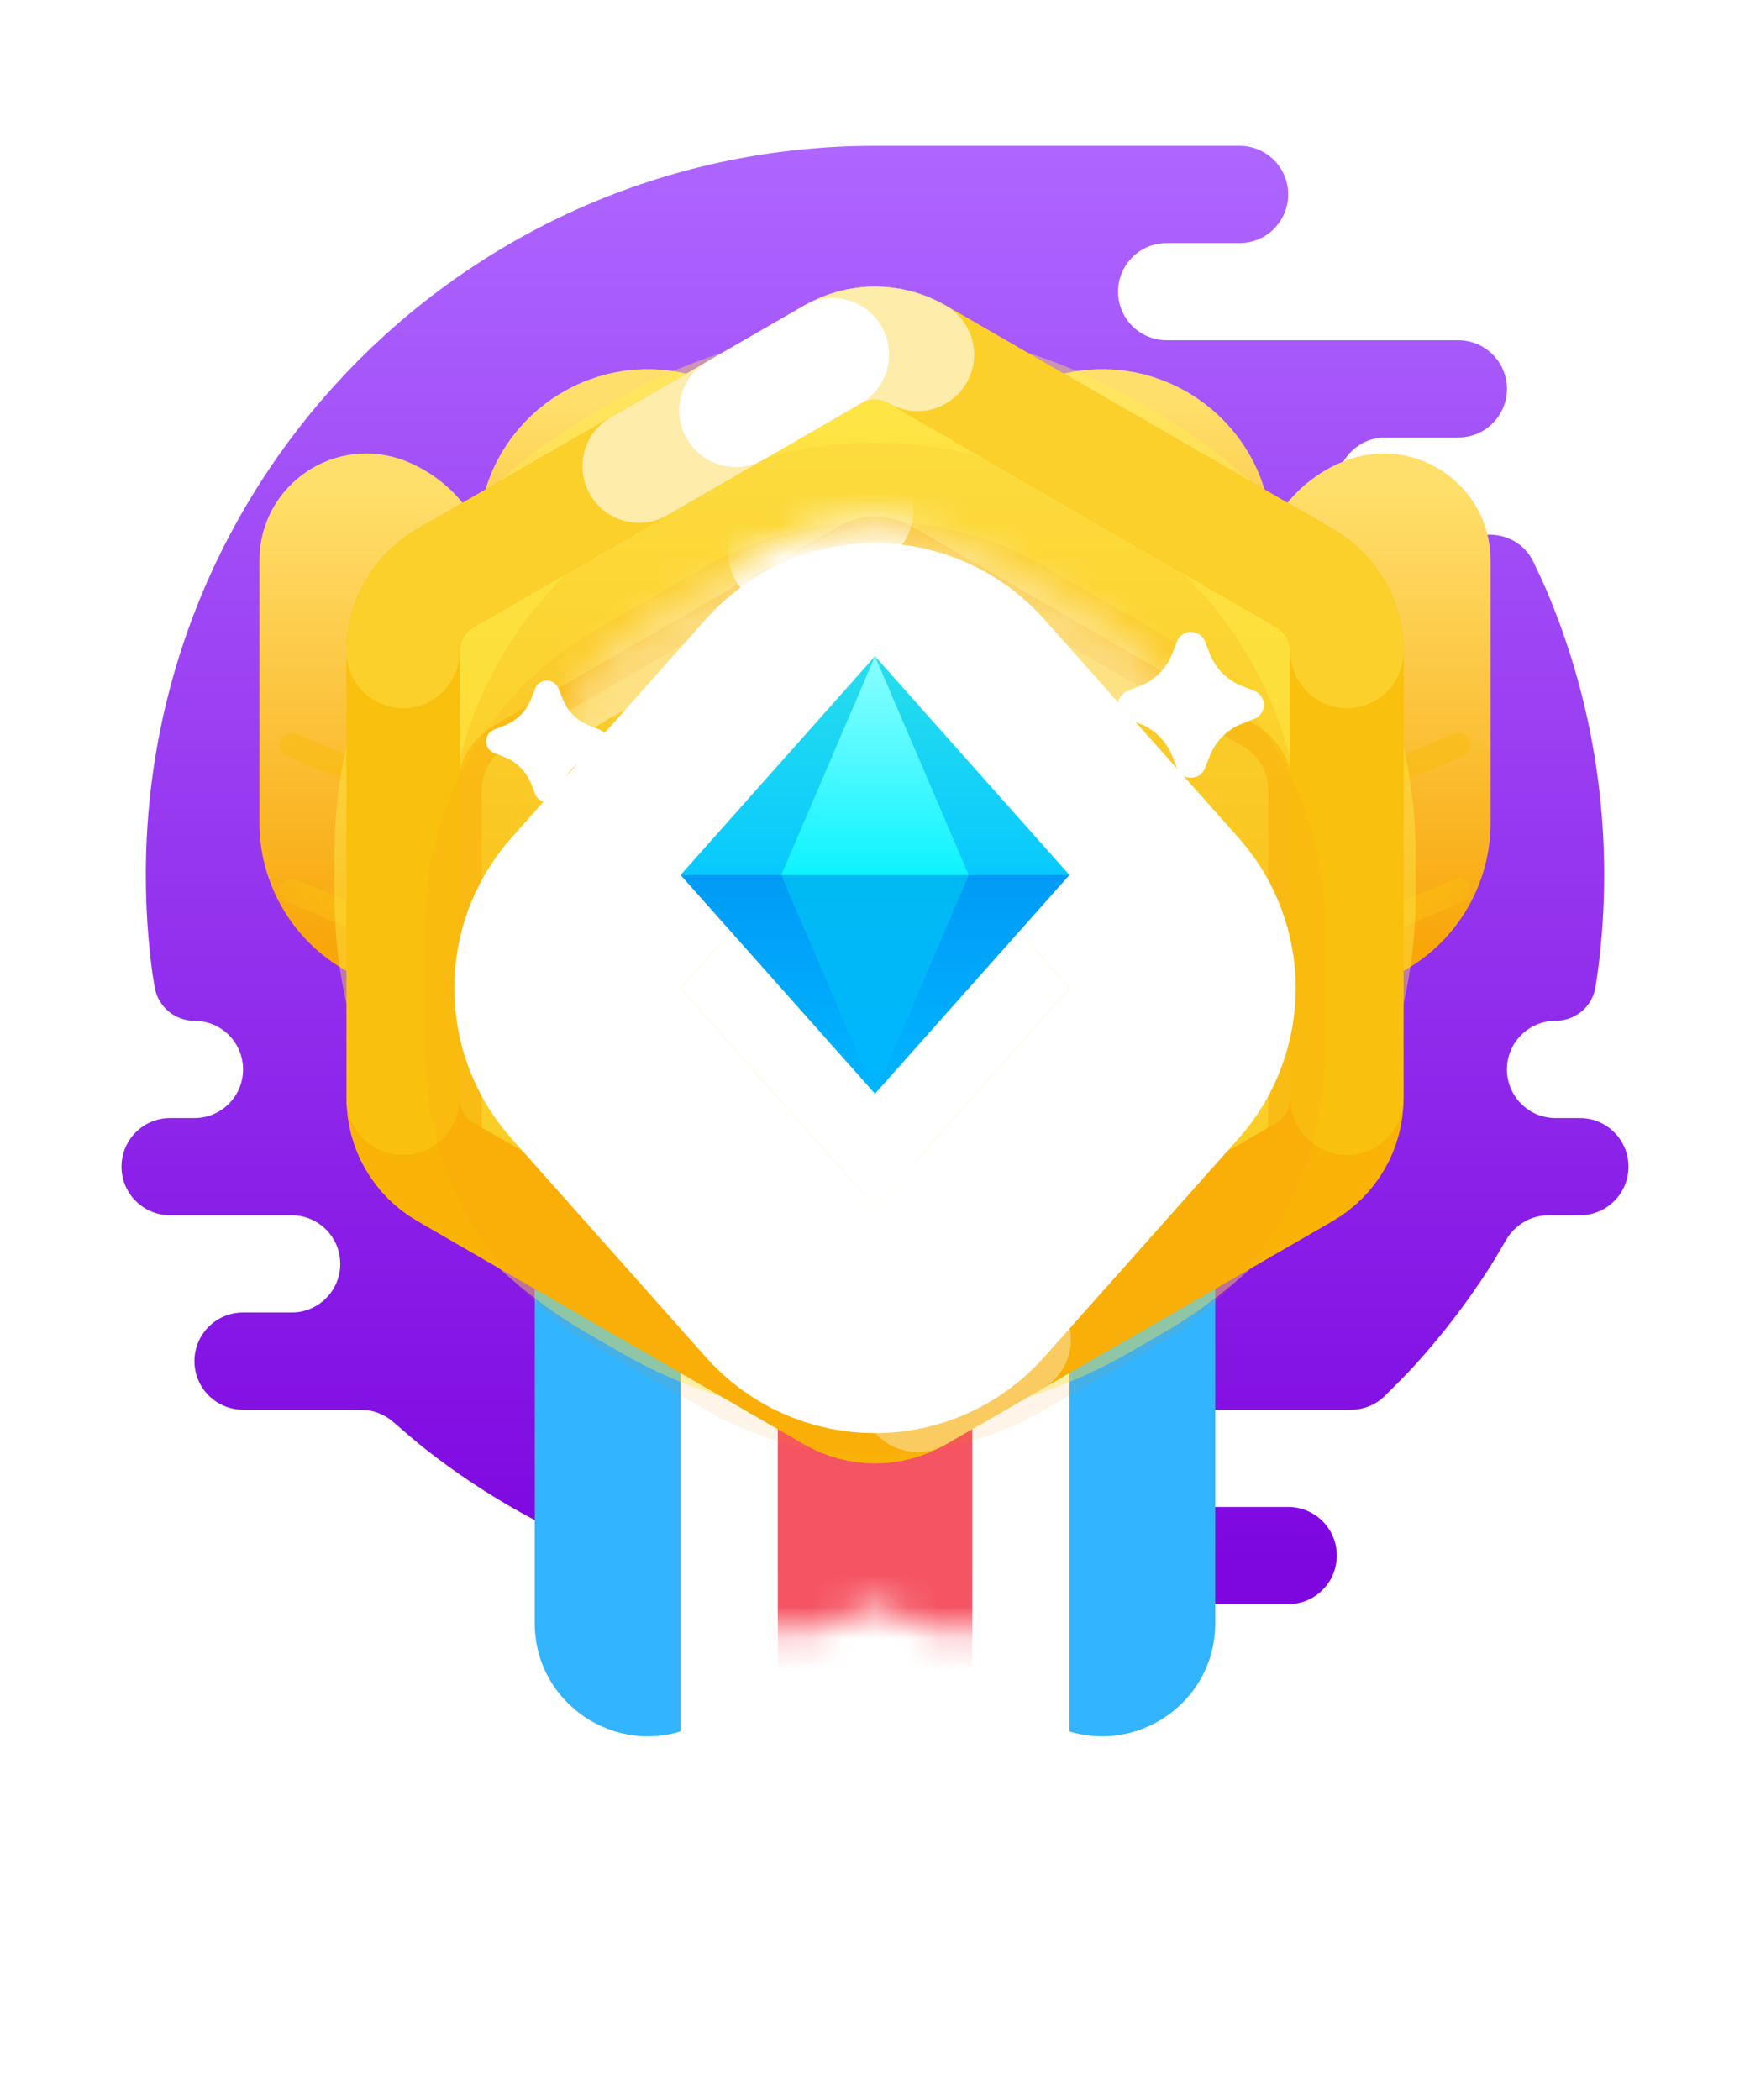<svg width="55" height="66" viewBox="0 0 55 66" fill="none" xmlns="http://www.w3.org/2000/svg">
<path fill-rule="evenodd" clip-rule="evenodd" d="M40.486 47.361C41.33 47.361 42.014 48.045 42.014 48.889C42.014 49.733 41.33 50.417 40.486 50.417H26.736C26.646 50.417 26.558 50.409 26.473 50.394C21.565 50.178 17.058 48.417 13.426 45.587C13.131 45.357 12.686 44.975 12.356 44.688C12.074 44.443 11.713 44.306 11.339 44.306H7.639C6.795 44.306 6.111 43.621 6.111 42.778C6.111 41.934 6.795 41.25 7.639 41.25H9.167C10.01 41.25 10.694 40.566 10.694 39.722C10.694 38.878 10.01 38.194 9.167 38.194H5.347C4.503 38.194 3.819 37.51 3.819 36.667C3.819 35.823 4.503 35.139 5.347 35.139H6.111C6.955 35.139 7.639 34.455 7.639 33.611C7.639 32.767 6.955 32.083 6.111 32.083C5.493 32.083 4.965 31.638 4.862 31.029C4.825 30.808 4.795 30.629 4.79 30.593C4.654 29.581 4.583 28.549 4.583 27.5C4.583 14.843 14.844 4.583 27.5 4.583C31.32 4.583 35.139 4.583 38.958 4.583C39.802 4.583 40.486 5.267 40.486 6.111C40.486 6.955 39.802 7.639 38.958 7.639H36.667C35.823 7.639 35.139 8.323 35.139 9.167C35.139 10.01 35.823 10.694 36.667 10.694H45.833C46.677 10.694 47.361 11.378 47.361 12.222C47.361 13.065 46.678 13.749 45.835 13.75L43.542 13.75C42.698 13.75 42.014 14.434 42.014 15.278C42.014 16.122 42.698 16.805 43.542 16.805H46.831C47.409 16.805 47.938 17.131 48.189 17.651C48.339 17.964 48.498 18.302 48.601 18.546C49.77 21.297 50.417 24.323 50.417 27.5C50.417 28.498 50.353 29.482 50.229 30.446C50.208 30.608 50.176 30.817 50.142 31.03C50.042 31.641 49.508 32.083 48.889 32.083C48.045 32.083 47.361 32.767 47.361 33.611C47.361 34.455 48.045 35.139 48.889 35.139H49.653C50.497 35.139 51.181 35.823 51.181 36.667C51.181 37.51 50.497 38.194 49.653 38.194H48.672C48.117 38.194 47.607 38.495 47.33 38.976C47.15 39.288 46.95 39.627 46.802 39.859C46.453 40.402 46.082 40.93 45.691 41.44C45.297 41.953 44.883 42.448 44.448 42.925C44.209 43.187 43.823 43.575 43.522 43.873C43.24 44.152 42.859 44.306 42.462 44.306H38.194C37.351 44.306 36.667 44.989 36.667 45.833C36.667 46.671 37.341 47.352 38.177 47.361L40.486 47.361Z" fill="url(#paint0_linear_275_8539)"/>
<g opacity="0.1">
<path fill-rule="evenodd" clip-rule="evenodd" d="M19.211 13.146C24.34 10.185 30.658 10.185 35.786 13.146C40.915 16.107 44.074 21.579 44.074 27.5C44.074 33.422 40.915 38.894 35.786 41.855C30.658 44.816 24.34 44.816 19.211 41.855C14.083 38.894 10.924 33.422 10.924 27.5C10.924 21.579 14.083 16.107 19.211 13.146Z" fill="#7705A4" style="mix-blend-mode:multiply"/>
</g>
<g filter="url(#filter0_d_275_8539)">
<path fill-rule="evenodd" clip-rule="evenodd" d="M16.806 25.209H29.028V43.9C29.028 46.543 26.246 48.262 23.882 47.08L22.917 46.597L21.951 47.08C19.587 48.262 16.806 46.543 16.806 43.9V25.209Z" fill="#32B4FF"/>
</g>
<g filter="url(#filter1_d_275_8539)">
<path fill-rule="evenodd" clip-rule="evenodd" d="M25.972 25.209H38.194V43.9C38.194 46.543 35.413 48.262 33.049 47.08L32.083 46.597L31.118 47.08C28.754 48.262 25.972 46.543 25.972 43.9V25.209Z" fill="#32B4FF"/>
</g>
<g filter="url(#filter2_d_275_8539)">
<path fill-rule="evenodd" clip-rule="evenodd" d="M21.389 29.028H33.611V47.719C33.611 50.363 30.83 52.082 28.465 50.9L27.5 50.417L26.535 50.9C24.171 52.082 21.389 50.363 21.389 47.719V29.028Z" fill="white"/>
</g>
<mask id="mask0_275_8539" style="mask-type:luminance" maskUnits="userSpaceOnUse" x="21" y="29" width="13" height="23">
<path fill-rule="evenodd" clip-rule="evenodd" d="M21.389 29.028H33.611V47.719C33.611 50.363 30.83 52.082 28.465 50.9L27.5 50.417L26.535 50.9C24.171 52.082 21.389 50.363 21.389 47.719V29.028Z" fill="white"/>
</mask>
<g mask="url(#mask0_275_8539)">
<rect x="24.445" y="29.028" width="6.111" height="24.444" fill="#F55462"/>
</g>
<path style="mix-blend-mode:multiply" opacity="0.2" fill-rule="evenodd" clip-rule="evenodd" d="M20.389 15.564C24.79 13.024 30.211 13.024 34.611 15.564L35.605 16.138C40.005 18.678 42.716 23.373 42.716 28.455V29.602C42.716 34.683 40.005 39.378 35.605 41.919L34.611 42.492C30.211 45.032 24.79 45.032 20.389 42.492L19.396 41.919C14.995 39.378 12.285 34.683 12.285 29.602V28.455C12.285 23.373 14.995 18.678 19.396 16.138L20.389 15.564Z" fill="#7705A4"/>
<path fill-rule="evenodd" clip-rule="evenodd" d="M41.25 18.587C41.25 17.511 41.905 16.543 42.904 16.144C43.941 15.729 45.069 16.493 45.069 17.61V25.857C45.069 27.31 44.184 28.618 42.834 29.158L41.25 29.791V18.587Z" fill="url(#paint1_linear_275_8539)" stroke="url(#paint2_linear_275_8539)" stroke-width="3.556" stroke-linecap="round" stroke-linejoin="round"/>
<mask id="mask1_275_8539" style="mask-type:luminance" maskUnits="userSpaceOnUse" x="39" y="14" width="8" height="18">
<path fill-rule="evenodd" clip-rule="evenodd" d="M41.25 18.587C41.25 17.511 41.905 16.543 42.904 16.144C43.941 15.729 45.069 16.493 45.069 17.61V25.857C45.069 27.31 44.184 28.618 42.834 29.158L41.25 29.791V18.587Z" fill="white" stroke="white" stroke-width="3.556" stroke-linecap="round" stroke-linejoin="round"/>
</mask>
<g mask="url(#mask1_275_8539)">
<g style="mix-blend-mode:multiply" opacity="0.6" filter="url(#filter3_i_275_8539)">
<path d="M41.632 22.025L45.98 20.214C46.175 20.133 46.267 19.909 46.186 19.714C46.105 19.519 45.881 19.427 45.686 19.509L41.103 21.418C40.961 21.477 41.632 22.025 41.632 22.025Z" fill="#FABC10"/>
</g>
<g style="mix-blend-mode:multiply" opacity="0.6" filter="url(#filter4_i_275_8539)">
<path d="M41.632 26.609L45.98 24.797C46.175 24.716 46.267 24.492 46.186 24.297C46.105 24.103 45.881 24.011 45.686 24.092L41.103 26.002C40.961 26.061 41.632 26.609 41.632 26.609Z" fill="#FABC10"/>
</g>
<g opacity="0.04">
<path fill-rule="evenodd" clip-rule="evenodd" d="M35.786 13.146C30.658 10.185 24.339 10.185 19.211 13.146C14.083 16.107 10.923 21.578 10.923 27.5C10.923 33.422 14.083 38.894 19.211 41.855C24.339 44.816 30.658 44.816 35.786 41.855C40.915 38.894 44.074 33.422 44.074 27.5C44.074 21.578 40.915 16.107 35.786 13.146Z" fill="#7705A4" style="mix-blend-mode:multiply"/>
</g>
</g>
<path fill-rule="evenodd" clip-rule="evenodd" d="M13.75 18.587C13.75 17.511 13.095 16.543 12.096 16.144C11.059 15.729 9.931 16.493 9.931 17.61V25.857C9.931 27.31 10.816 28.618 12.166 29.158L13.75 29.791V18.587Z" fill="url(#paint3_linear_275_8539)" stroke="url(#paint4_linear_275_8539)" stroke-width="3.556" stroke-linecap="round" stroke-linejoin="round"/>
<mask id="mask2_275_8539" style="mask-type:luminance" maskUnits="userSpaceOnUse" x="8" y="14" width="8" height="18">
<path fill-rule="evenodd" clip-rule="evenodd" d="M13.75 18.587C13.75 17.511 13.095 16.543 12.096 16.144C11.059 15.729 9.931 16.493 9.931 17.61V25.857C9.931 27.31 10.816 28.618 12.166 29.158L13.75 29.791V18.587Z" fill="white" stroke="white" stroke-width="3.556" stroke-linecap="round" stroke-linejoin="round"/>
</mask>
<g mask="url(#mask2_275_8539)">
<g style="mix-blend-mode:multiply" opacity="0.6" filter="url(#filter5_i_275_8539)">
<path d="M13.368 22.025L9.02 20.214C8.825 20.133 8.733 19.909 8.814 19.714C8.895 19.519 9.119 19.427 9.314 19.509L13.897 21.418C14.039 21.477 13.368 22.025 13.368 22.025Z" fill="#FABC10"/>
</g>
<g style="mix-blend-mode:multiply" opacity="0.6" filter="url(#filter6_i_275_8539)">
<path d="M13.368 26.609L9.02 24.797C8.825 24.716 8.733 24.492 8.814 24.297C8.895 24.103 9.119 24.011 9.314 24.092L13.897 26.002C14.039 26.061 13.368 26.609 13.368 26.609Z" fill="#FABC10"/>
</g>
<g opacity="0.04">
<path fill-rule="evenodd" clip-rule="evenodd" d="M19.211 13.146C24.34 10.185 30.658 10.185 35.787 13.146C40.915 16.107 44.074 21.578 44.074 27.5C44.074 33.422 40.915 38.894 35.787 41.855C30.658 44.816 24.34 44.816 19.211 41.855C14.083 38.894 10.924 33.422 10.924 27.5C10.924 21.578 14.083 16.107 19.211 13.146Z" fill="#7705A4" style="mix-blend-mode:multiply"/>
</g>
</g>
<path fill-rule="evenodd" clip-rule="evenodd" d="M38.195 16.936C38.195 14.574 35.934 12.869 33.662 13.518L27.5 15.278L21.338 13.518C19.067 12.869 16.806 14.574 16.806 16.936V21.653C16.806 23.617 18.398 25.209 20.361 25.209H34.639C36.603 25.209 38.195 23.617 38.195 21.653V16.936Z" fill="url(#paint5_linear_275_8539)" stroke="url(#paint6_linear_275_8539)" stroke-width="3.556" stroke-linecap="round" stroke-linejoin="round"/>
<path fill-rule="evenodd" clip-rule="evenodd" d="M20.389 14.036C24.789 11.496 30.211 11.496 34.611 14.036L35.605 14.61C40.005 17.15 42.716 21.846 42.716 26.927V28.074C42.716 33.155 40.005 37.85 35.605 40.39L34.611 40.964C30.211 43.505 24.789 43.505 20.389 40.964L19.396 40.39C14.995 37.85 12.284 33.155 12.284 28.074V26.927C12.284 21.846 14.995 17.15 19.396 14.61L20.389 14.036Z" fill="url(#paint7_linear_275_8539)" stroke="#FFF04D" stroke-opacity="0.4" stroke-width="3.556"/>
<g style="mix-blend-mode:multiply" opacity="0.8" filter="url(#filter7_i_275_8539)">
<path fill-rule="evenodd" clip-rule="evenodd" d="M39.471 19.241L28.659 12.991C27.942 12.577 27.059 12.577 26.342 12.991L15.529 19.241C14.812 19.656 14.371 20.422 14.371 21.25V25.782C13.782 26.85 13.782 28.147 14.371 29.215V33.75C14.371 34.579 14.812 35.344 15.529 35.759L26.342 42.009C27.059 42.423 27.942 42.423 28.659 42.009L39.471 35.759C40.188 35.344 40.63 34.579 40.63 33.75V29.216C41.22 28.148 41.22 26.849 40.63 25.78V21.25C40.63 20.422 40.188 19.656 39.471 19.241ZM15.143 29.217V33.75C15.143 34.303 15.438 34.813 15.916 35.09L26.728 41.339C27.206 41.616 27.795 41.616 28.273 41.339L39.085 35.09C39.563 34.813 39.858 34.303 39.858 33.75V29.216C39.268 28.148 39.268 26.849 39.858 25.781V21.25C39.858 20.698 39.563 20.187 39.085 19.911L28.273 13.661C27.795 13.385 27.206 13.385 26.728 13.661L15.916 19.911C15.438 20.187 15.143 20.698 15.143 21.25V25.78C15.734 26.849 15.734 28.148 15.143 29.217Z" fill="#FABC10"/>
</g>
<path d="M28.837 11.144C28.01 10.666 26.991 10.666 26.164 11.144L14.004 18.164C13.176 18.642 12.667 19.525 12.667 20.48L12.667 34.521C12.667 35.476 13.176 36.359 14.004 36.837L26.164 43.857C26.991 44.335 28.01 44.335 28.837 43.857L40.997 36.837C41.824 36.359 42.334 35.476 42.334 34.521V20.48C42.334 19.525 41.824 18.642 40.997 18.164L28.837 11.144Z" stroke="#F9B307" stroke-width="3.556"/>
<path opacity="0.4" d="M28.837 43.857C30.267 43.031 31.28 42.446 31.877 42.102" stroke="white" stroke-width="3.556" stroke-linecap="round"/>
<path d="M42.334 34.521V20.48C42.334 19.525 41.824 18.642 40.997 18.164L28.837 11.144C28.01 10.666 26.991 10.666 26.164 11.144L14.004 18.164C13.176 18.642 12.667 19.525 12.667 20.48L12.667 34.521" stroke="#FAC00E" stroke-width="3.556" stroke-linecap="round"/>
<path opacity="0.6" d="M42.334 20.48C42.334 19.525 41.824 18.642 40.997 18.164L28.837 11.144C28.01 10.666 26.991 10.666 26.164 11.144L14.004 18.164C13.176 18.642 12.667 19.525 12.667 20.48" stroke="#FDDB3D" stroke-width="3.556" stroke-linecap="round"/>
<path opacity="0.6" d="M28.837 11.144C28.01 10.666 26.991 10.666 26.163 11.144C26.163 11.144 22.11 13.484 20.084 14.654" stroke="white" stroke-width="3.556" stroke-linecap="round"/>
<path d="M26.163 11.143C26.163 11.143 24.018 12.382 23.123 12.899" stroke="white" stroke-width="3.556" stroke-linecap="round"/>
<g filter="url(#filter8_d_275_8539)">
<path fill-rule="evenodd" clip-rule="evenodd" d="M23.945 17.331C26.145 16.06 28.855 16.06 31.056 17.331L34.529 19.336C36.729 20.606 38.085 22.954 38.085 25.494V29.506C38.085 32.046 36.729 34.394 34.529 35.664L31.056 37.669C28.855 38.94 26.145 38.94 23.945 37.669L20.471 35.664C18.271 34.394 16.915 32.046 16.915 29.506V25.494C16.915 22.954 18.271 20.606 20.471 19.336L23.945 17.331Z" fill="url(#paint8_linear_275_8539)"/>
<path d="M31.945 15.791C29.194 14.203 25.806 14.203 23.056 15.791L19.582 17.797C16.832 19.384 15.137 22.319 15.137 25.494V29.506C15.137 32.681 16.832 35.616 19.582 37.204L23.056 39.209C25.806 40.797 29.194 40.797 31.945 39.209L35.418 37.204C38.168 35.616 39.863 32.681 39.863 29.506V25.494C39.863 22.319 38.168 19.384 35.418 17.797L31.945 15.791Z" stroke="#F5900D" stroke-opacity="0.1" stroke-width="3.556" style="mix-blend-mode:multiply"/>
</g>
<mask id="mask3_275_8539" style="mask-type:luminance" maskUnits="userSpaceOnUse" x="16" y="16" width="23" height="23">
<path fill-rule="evenodd" clip-rule="evenodd" d="M23.945 17.331C26.145 16.06 28.855 16.06 31.056 17.331L34.529 19.336C36.729 20.606 38.085 22.954 38.085 25.494V29.506C38.085 32.046 36.729 34.394 34.529 35.664L31.056 37.669C28.855 38.94 26.145 38.94 23.945 37.669L20.471 35.664C18.271 34.394 16.915 32.046 16.915 29.506V25.494C16.915 22.954 18.271 20.606 20.471 19.336L23.945 17.331Z" fill="white"/>
</mask>
<g mask="url(#mask3_275_8539)">
<g style="mix-blend-mode:multiply" opacity="0.3">
<path fill-rule="evenodd" clip-rule="evenodd" d="M27.5 27.5L30.556 15.278H24.445L27.5 27.5L21.018 16.697L16.697 21.018L27.5 27.5L15.278 24.445V30.556L27.5 27.5L16.697 33.982L21.018 38.303L27.5 27.5L24.445 39.722H30.556L27.5 27.5L33.982 38.303L38.303 33.982L27.5 27.5L39.722 30.556V24.445L27.5 27.5L38.303 21.018L33.982 16.697L27.5 27.5L27.5 27.5Z" fill="#FFD640"/>
</g>
<path opacity="0.4" d="M37.13 21.278L28.073 16.049C27.718 15.845 27.281 15.845 26.927 16.049C25.862 16.664 25.107 17.1 24.663 17.357C23.738 17.89 22.983 18.326 22.398 18.664C21.392 19.245 19.883 20.116 17.87 21.278" stroke="white" stroke-width="3.556" stroke-linecap="round"/>
<path opacity="0.4" d="M37.13 33.695L28.073 38.924C27.718 39.128 27.282 39.128 26.927 38.924" stroke="white" stroke-width="3.556" stroke-linecap="round"/>
<path d="M26.927 16.049C25.861 16.664 25.107 17.1 24.662 17.357" stroke="white" stroke-width="3.556" stroke-linecap="round"/>
</g>
<g filter="url(#filter9_d_275_8539)">
<path fill-rule="evenodd" clip-rule="evenodd" d="M27.5 20.625L33.611 27.5L27.5 34.375L21.389 27.5L27.5 20.625Z" fill="white"/>
<path d="M30.157 18.263C29.483 17.504 28.515 17.069 27.5 17.069C26.484 17.069 25.517 17.504 24.842 18.263L18.731 25.138C17.534 26.485 17.534 28.515 18.731 29.862L24.842 36.737C25.517 37.496 26.484 37.931 27.5 37.931C28.515 37.931 29.483 37.496 30.157 36.737L36.269 29.862C37.466 28.515 37.466 26.485 36.269 25.138L30.157 18.263Z" stroke="white" stroke-width="7.111" stroke-linejoin="round"/>
</g>
<path fill-rule="evenodd" clip-rule="evenodd" d="M27.5 20.625L33.611 27.5H21.389L27.5 20.625Z" fill="url(#paint9_linear_275_8539)"/>
<path fill-rule="evenodd" clip-rule="evenodd" d="M27.5 34.375L33.611 27.5H21.389L27.5 34.375Z" fill="url(#paint10_linear_275_8539)"/>
<path fill-rule="evenodd" clip-rule="evenodd" d="M27.5 20.625L24.554 27.5H30.447L27.5 20.625Z" fill="url(#paint11_linear_275_8539)"/>
<path fill-rule="evenodd" clip-rule="evenodd" d="M27.5 34.375L24.554 27.5H30.447L27.5 34.375Z" fill="url(#paint12_linear_275_8539)"/>
<g filter="url(#filter10_d_275_8539)">
<path fill-rule="evenodd" clip-rule="evenodd" d="M35.835 22.749L35.438 22.592C35.195 22.497 35.076 22.222 35.172 21.98C35.22 21.858 35.316 21.762 35.438 21.714L35.835 21.557C36.292 21.377 36.654 21.015 36.835 20.557L36.991 20.16C37.087 19.918 37.361 19.799 37.604 19.894C37.726 19.942 37.822 20.039 37.87 20.16L38.026 20.557C38.207 21.015 38.569 21.377 39.026 21.557L39.423 21.714C39.666 21.809 39.785 22.084 39.689 22.326C39.641 22.448 39.545 22.544 39.423 22.592L39.026 22.749C38.569 22.929 38.207 23.291 38.026 23.749L37.87 24.145C37.774 24.388 37.5 24.507 37.257 24.412C37.136 24.364 37.039 24.267 36.991 24.145L36.835 23.749C36.654 23.291 36.292 22.929 35.835 22.749Z" fill="white"/>
</g>
<g filter="url(#filter11_d_275_8539)">
<path fill-rule="evenodd" clip-rule="evenodd" d="M20.325 34.772L20.061 34.668C19.899 34.604 19.82 34.421 19.883 34.26C19.915 34.178 19.98 34.114 20.061 34.082L20.325 33.978C20.63 33.858 20.872 33.616 20.992 33.311L21.096 33.047C21.16 32.885 21.343 32.806 21.505 32.87C21.586 32.901 21.65 32.966 21.682 33.047L21.786 33.311C21.907 33.616 22.148 33.858 22.453 33.978L22.717 34.082C22.879 34.146 22.959 34.329 22.895 34.491C22.863 34.572 22.799 34.636 22.717 34.668L22.453 34.772C22.148 34.893 21.907 35.134 21.786 35.439L21.682 35.704C21.618 35.865 21.435 35.945 21.273 35.881C21.192 35.849 21.128 35.785 21.096 35.704L20.992 35.439C20.872 35.134 20.63 34.893 20.325 34.772Z" fill="white"/>
</g>
<g filter="url(#filter12_d_275_8539)">
<path fill-rule="evenodd" clip-rule="evenodd" d="M15.858 23.795L15.527 23.665C15.325 23.585 15.226 23.357 15.305 23.154C15.345 23.053 15.426 22.973 15.527 22.933L15.858 22.802C16.239 22.652 16.541 22.35 16.691 21.969L16.822 21.638C16.901 21.436 17.13 21.337 17.332 21.417C17.433 21.457 17.514 21.537 17.554 21.638L17.684 21.969C17.834 22.35 18.136 22.652 18.517 22.802L18.848 22.933C19.05 23.012 19.149 23.241 19.07 23.443C19.03 23.545 18.949 23.625 18.848 23.665L18.517 23.795C18.136 23.946 17.834 24.247 17.684 24.629L17.554 24.959C17.474 25.162 17.245 25.261 17.043 25.181C16.942 25.141 16.861 25.061 16.822 24.959L16.691 24.629C16.541 24.247 16.239 23.946 15.858 23.795Z" fill="white"/>
</g>
<g filter="url(#filter13_d_275_8539)">
<path fill-rule="evenodd" clip-rule="evenodd" d="M35.487 35.055L35.288 34.977C35.167 34.929 35.108 34.792 35.155 34.67C35.179 34.61 35.228 34.562 35.288 34.538L35.487 34.459C35.716 34.369 35.897 34.188 35.987 33.959L36.065 33.761C36.113 33.64 36.25 33.58 36.371 33.628C36.432 33.652 36.48 33.7 36.504 33.761L36.583 33.959C36.673 34.188 36.854 34.369 37.083 34.459L37.281 34.538C37.402 34.585 37.462 34.722 37.414 34.844C37.39 34.905 37.342 34.953 37.281 34.977L37.083 35.055C36.854 35.145 36.673 35.326 36.583 35.555L36.504 35.753C36.457 35.875 36.319 35.934 36.198 35.886C36.137 35.862 36.089 35.814 36.065 35.753L35.987 35.555C35.897 35.326 35.716 35.145 35.487 35.055Z" fill="white"/>
</g>
<defs>
<filter id="filter0_d_275_8539" x="9.695" y="25.209" width="26.444" height="36.474" filterUnits="userSpaceOnUse" color-interpolation-filters="sRGB">
<feFlood flood-opacity="0" result="BackgroundImageFix"/>
<feColorMatrix in="SourceAlpha" type="matrix" values="0 0 0 0 0 0 0 0 0 0 0 0 0 0 0 0 0 0 127 0" result="hardAlpha"/>
<feOffset dy="7.111"/>
<feGaussianBlur stdDeviation="3.556"/>
<feColorMatrix type="matrix" values="0 0 0 0 0.31 0 0 0 0 0.247 0 0 0 0 0.867 0 0 0 0.2 0"/>
<feBlend mode="darken" in2="BackgroundImageFix" result="effect1_dropShadow_275_8539"/>
<feBlend mode="normal" in="SourceGraphic" in2="effect1_dropShadow_275_8539" result="shape"/>
</filter>
<filter id="filter1_d_275_8539" x="18.861" y="25.209" width="26.444" height="36.474" filterUnits="userSpaceOnUse" color-interpolation-filters="sRGB">
<feFlood flood-opacity="0" result="BackgroundImageFix"/>
<feColorMatrix in="SourceAlpha" type="matrix" values="0 0 0 0 0 0 0 0 0 0 0 0 0 0 0 0 0 0 127 0" result="hardAlpha"/>
<feOffset dy="7.111"/>
<feGaussianBlur stdDeviation="3.556"/>
<feColorMatrix type="matrix" values="0 0 0 0 0.31 0 0 0 0 0.247 0 0 0 0 0.867 0 0 0 0.2 0"/>
<feBlend mode="darken" in2="BackgroundImageFix" result="effect1_dropShadow_275_8539"/>
<feBlend mode="normal" in="SourceGraphic" in2="effect1_dropShadow_275_8539" result="shape"/>
</filter>
<filter id="filter2_d_275_8539" x="14.278" y="29.028" width="26.444" height="36.474" filterUnits="userSpaceOnUse" color-interpolation-filters="sRGB">
<feFlood flood-opacity="0" result="BackgroundImageFix"/>
<feColorMatrix in="SourceAlpha" type="matrix" values="0 0 0 0 0 0 0 0 0 0 0 0 0 0 0 0 0 0 127 0" result="hardAlpha"/>
<feOffset dy="7.111"/>
<feGaussianBlur stdDeviation="3.556"/>
<feColorMatrix type="matrix" values="0 0 0 0 0.31 0 0 0 0 0.247 0 0 0 0 0.867 0 0 0 0.2 0"/>
<feBlend mode="darken" in2="BackgroundImageFix" result="effect1_dropShadow_275_8539"/>
<feBlend mode="normal" in="SourceGraphic" in2="effect1_dropShadow_275_8539" result="shape"/>
</filter>
<filter id="filter3_i_275_8539" x="41.083" y="19.479" width="5.132" height="6.102" filterUnits="userSpaceOnUse" color-interpolation-filters="sRGB">
<feFlood flood-opacity="0" result="BackgroundImageFix"/>
<feBlend mode="normal" in="SourceGraphic" in2="BackgroundImageFix" result="shape"/>
<feColorMatrix in="SourceAlpha" type="matrix" values="0 0 0 0 0 0 0 0 0 0 0 0 0 0 0 0 0 0 127 0" result="hardAlpha"/>
<feOffset dy="3.556"/>
<feGaussianBlur stdDeviation="1.778"/>
<feComposite in2="hardAlpha" operator="arithmetic" k2="-1" k3="1"/>
<feColorMatrix type="matrix" values="0 0 0 0 0.976 0 0 0 0 0.714 0 0 0 0 0.035 0 0 0 1 0"/>
<feBlend mode="normal" in2="shape" result="effect1_innerShadow_275_8539"/>
</filter>
<filter id="filter4_i_275_8539" x="41.083" y="24.062" width="5.132" height="6.102" filterUnits="userSpaceOnUse" color-interpolation-filters="sRGB">
<feFlood flood-opacity="0" result="BackgroundImageFix"/>
<feBlend mode="normal" in="SourceGraphic" in2="BackgroundImageFix" result="shape"/>
<feColorMatrix in="SourceAlpha" type="matrix" values="0 0 0 0 0 0 0 0 0 0 0 0 0 0 0 0 0 0 127 0" result="hardAlpha"/>
<feOffset dy="3.556"/>
<feGaussianBlur stdDeviation="1.778"/>
<feComposite in2="hardAlpha" operator="arithmetic" k2="-1" k3="1"/>
<feColorMatrix type="matrix" values="0 0 0 0 0.976 0 0 0 0 0.714 0 0 0 0 0.035 0 0 0 1 0"/>
<feBlend mode="normal" in2="shape" result="effect1_innerShadow_275_8539"/>
</filter>
<filter id="filter5_i_275_8539" x="8.785" y="19.479" width="5.132" height="6.102" filterUnits="userSpaceOnUse" color-interpolation-filters="sRGB">
<feFlood flood-opacity="0" result="BackgroundImageFix"/>
<feBlend mode="normal" in="SourceGraphic" in2="BackgroundImageFix" result="shape"/>
<feColorMatrix in="SourceAlpha" type="matrix" values="0 0 0 0 0 0 0 0 0 0 0 0 0 0 0 0 0 0 127 0" result="hardAlpha"/>
<feOffset dy="3.556"/>
<feGaussianBlur stdDeviation="1.778"/>
<feComposite in2="hardAlpha" operator="arithmetic" k2="-1" k3="1"/>
<feColorMatrix type="matrix" values="0 0 0 0 0.976 0 0 0 0 0.714 0 0 0 0 0.035 0 0 0 1 0"/>
<feBlend mode="normal" in2="shape" result="effect1_innerShadow_275_8539"/>
</filter>
<filter id="filter6_i_275_8539" x="8.785" y="24.062" width="5.132" height="6.102" filterUnits="userSpaceOnUse" color-interpolation-filters="sRGB">
<feFlood flood-opacity="0" result="BackgroundImageFix"/>
<feBlend mode="normal" in="SourceGraphic" in2="BackgroundImageFix" result="shape"/>
<feColorMatrix in="SourceAlpha" type="matrix" values="0 0 0 0 0 0 0 0 0 0 0 0 0 0 0 0 0 0 127 0" result="hardAlpha"/>
<feOffset dy="3.556"/>
<feGaussianBlur stdDeviation="1.778"/>
<feComposite in2="hardAlpha" operator="arithmetic" k2="-1" k3="1"/>
<feColorMatrix type="matrix" values="0 0 0 0 0.976 0 0 0 0 0.714 0 0 0 0 0.035 0 0 0 1 0"/>
<feBlend mode="normal" in2="shape" result="effect1_innerShadow_275_8539"/>
</filter>
<filter id="filter7_i_275_8539" x="13.929" y="12.681" width="27.143" height="33.194" filterUnits="userSpaceOnUse" color-interpolation-filters="sRGB">
<feFlood flood-opacity="0" result="BackgroundImageFix"/>
<feBlend mode="normal" in="SourceGraphic" in2="BackgroundImageFix" result="shape"/>
<feColorMatrix in="SourceAlpha" type="matrix" values="0 0 0 0 0 0 0 0 0 0 0 0 0 0 0 0 0 0 127 0" result="hardAlpha"/>
<feOffset dy="3.556"/>
<feGaussianBlur stdDeviation="1.778"/>
<feComposite in2="hardAlpha" operator="arithmetic" k2="-1" k3="1"/>
<feColorMatrix type="matrix" values="0 0 0 0 0.976 0 0 0 0 0.714 0 0 0 0 0.035 0 0 0 1 0"/>
<feBlend mode="normal" in2="shape" result="effect1_innerShadow_275_8539"/>
</filter>
<filter id="filter8_d_275_8539" x="6.249" y="9.267" width="42.503" height="43.578" filterUnits="userSpaceOnUse" color-interpolation-filters="sRGB">
<feFlood flood-opacity="0" result="BackgroundImageFix"/>
<feColorMatrix in="SourceAlpha" type="matrix" values="0 0 0 0 0 0 0 0 0 0 0 0 0 0 0 0 0 0 127 0" result="hardAlpha"/>
<feOffset dy="3.556"/>
<feGaussianBlur stdDeviation="3.556"/>
<feColorMatrix type="matrix" values="0 0 0 0 0.928 0 0 0 0 0.666 0 0 0 0 0.054 0 0 0 0.4 0"/>
<feBlend mode="normal" in2="BackgroundImageFix" result="effect1_dropShadow_275_8539"/>
<feBlend mode="normal" in="SourceGraphic" in2="effect1_dropShadow_275_8539" result="shape"/>
</filter>
<filter id="filter9_d_275_8539" x="7.167" y="9.958" width="40.667" height="42.194" filterUnits="userSpaceOnUse" color-interpolation-filters="sRGB">
<feFlood flood-opacity="0" result="BackgroundImageFix"/>
<feColorMatrix in="SourceAlpha" type="matrix" values="0 0 0 0 0 0 0 0 0 0 0 0 0 0 0 0 0 0 127 0" result="hardAlpha"/>
<feOffset dy="3.556"/>
<feGaussianBlur stdDeviation="3.556"/>
<feColorMatrix type="matrix" values="0 0 0 0 0.996 0 0 0 0 0.733 0 0 0 0 0.106 0 0 0 1 0"/>
<feBlend mode="normal" in2="BackgroundImageFix" result="effect1_dropShadow_275_8539"/>
<feBlend mode="normal" in="SourceGraphic" in2="effect1_dropShadow_275_8539" result="shape"/>
</filter>
<filter id="filter10_d_275_8539" x="28.028" y="12.75" width="18.806" height="18.805" filterUnits="userSpaceOnUse" color-interpolation-filters="sRGB">
<feFlood flood-opacity="0" result="BackgroundImageFix"/>
<feColorMatrix in="SourceAlpha" type="matrix" values="0 0 0 0 0 0 0 0 0 0 0 0 0 0 0 0 0 0 127 0" result="hardAlpha"/>
<feOffset/>
<feGaussianBlur stdDeviation="3.556"/>
<feColorMatrix type="matrix" values="0 0 0 0 1 0 0 0 0 0.949 0 0 0 0 0.306 0 0 0 1 0"/>
<feBlend mode="normal" in2="BackgroundImageFix" result="effect1_dropShadow_275_8539"/>
<feBlend mode="normal" in="SourceGraphic" in2="effect1_dropShadow_275_8539" result="shape"/>
</filter>
<filter id="filter11_d_275_8539" x="12.75" y="25.736" width="17.278" height="17.278" filterUnits="userSpaceOnUse" color-interpolation-filters="sRGB">
<feFlood flood-opacity="0" result="BackgroundImageFix"/>
<feColorMatrix in="SourceAlpha" type="matrix" values="0 0 0 0 0 0 0 0 0 0 0 0 0 0 0 0 0 0 127 0" result="hardAlpha"/>
<feOffset/>
<feGaussianBlur stdDeviation="3.556"/>
<feColorMatrix type="matrix" values="0 0 0 0 1 0 0 0 0 0.949 0 0 0 0 0.306 0 0 0 1 0"/>
<feBlend mode="normal" in2="BackgroundImageFix" result="effect1_dropShadow_275_8539"/>
<feBlend mode="normal" in="SourceGraphic" in2="effect1_dropShadow_275_8539" result="shape"/>
</filter>
<filter id="filter12_d_275_8539" x="8.167" y="14.278" width="18.042" height="18.042" filterUnits="userSpaceOnUse" color-interpolation-filters="sRGB">
<feFlood flood-opacity="0" result="BackgroundImageFix"/>
<feColorMatrix in="SourceAlpha" type="matrix" values="0 0 0 0 0 0 0 0 0 0 0 0 0 0 0 0 0 0 127 0" result="hardAlpha"/>
<feOffset/>
<feGaussianBlur stdDeviation="3.556"/>
<feColorMatrix type="matrix" values="0 0 0 0 1 0 0 0 0 0.949 0 0 0 0 0.306 0 0 0 1 0"/>
<feBlend mode="normal" in2="BackgroundImageFix" result="effect1_dropShadow_275_8539"/>
<feBlend mode="normal" in="SourceGraphic" in2="effect1_dropShadow_275_8539" result="shape"/>
</filter>
<filter id="filter13_d_275_8539" x="28.028" y="26.5" width="16.514" height="16.514" filterUnits="userSpaceOnUse" color-interpolation-filters="sRGB">
<feFlood flood-opacity="0" result="BackgroundImageFix"/>
<feColorMatrix in="SourceAlpha" type="matrix" values="0 0 0 0 0 0 0 0 0 0 0 0 0 0 0 0 0 0 127 0" result="hardAlpha"/>
<feOffset/>
<feGaussianBlur stdDeviation="3.556"/>
<feColorMatrix type="matrix" values="0 0 0 0 1 0 0 0 0 0.949 0 0 0 0 0.306 0 0 0 1 0"/>
<feBlend mode="normal" in2="BackgroundImageFix" result="effect1_dropShadow_275_8539"/>
<feBlend mode="normal" in="SourceGraphic" in2="effect1_dropShadow_275_8539" result="shape"/>
</filter>
<linearGradient id="paint0_linear_275_8539" x1="4.549" y1="4.583" x2="4.549" y2="49.005" gradientUnits="userSpaceOnUse">
<stop stop-color="#AE66FF"/>
<stop offset="1" stop-color="#7E07E0"/>
</linearGradient>
<linearGradient id="paint1_linear_275_8539" x1="45.069" y1="15.278" x2="45.069" y2="29.791" gradientUnits="userSpaceOnUse">
<stop stop-color="#F7C71A"/>
<stop offset="1" stop-color="#FBAA00"/>
</linearGradient>
<linearGradient id="paint2_linear_275_8539" x1="45.069" y1="15.278" x2="45.069" y2="29.791" gradientUnits="userSpaceOnUse">
<stop stop-color="#FFDF6B"/>
<stop offset="1" stop-color="#F8A60A"/>
</linearGradient>
<linearGradient id="paint3_linear_275_8539" x1="9.931" y1="15.278" x2="9.931" y2="29.791" gradientUnits="userSpaceOnUse">
<stop stop-color="#F7C71A"/>
<stop offset="1" stop-color="#FBAA00"/>
</linearGradient>
<linearGradient id="paint4_linear_275_8539" x1="9.931" y1="15.278" x2="9.931" y2="29.791" gradientUnits="userSpaceOnUse">
<stop stop-color="#FFDF6B"/>
<stop offset="1" stop-color="#F8A60A"/>
</linearGradient>
<linearGradient id="paint5_linear_275_8539" x1="16.806" y1="12.493" x2="16.806" y2="25.209" gradientUnits="userSpaceOnUse">
<stop stop-color="#F7C71A"/>
<stop offset="1" stop-color="#FBAA00"/>
</linearGradient>
<linearGradient id="paint6_linear_275_8539" x1="16.806" y1="12.493" x2="16.806" y2="25.209" gradientUnits="userSpaceOnUse">
<stop stop-color="#FFDF6B"/>
<stop offset="1" stop-color="#F8A60A"/>
</linearGradient>
<linearGradient id="paint7_linear_275_8539" x1="9.931" y1="9.931" x2="9.931" y2="45.07" gradientUnits="userSpaceOnUse">
<stop stop-color="#FDE046"/>
<stop offset="1" stop-color="#F9B800"/>
</linearGradient>
<linearGradient id="paint8_linear_275_8539" x1="15.278" y1="15.278" x2="15.278" y2="39.722" gradientUnits="userSpaceOnUse">
<stop stop-color="#FFF550"/>
<stop offset="1" stop-color="#FFD541"/>
</linearGradient>
<linearGradient id="paint9_linear_275_8539" x1="21.389" y1="20.625" x2="21.389" y2="27.5" gradientUnits="userSpaceOnUse">
<stop stop-color="#27DEEB"/>
<stop offset="1" stop-color="#08C9FF"/>
</linearGradient>
<linearGradient id="paint10_linear_275_8539" x1="21.389" y1="27.5" x2="21.389" y2="34.375" gradientUnits="userSpaceOnUse">
<stop stop-color="#009BF6"/>
<stop offset="1" stop-color="#00B5FF"/>
</linearGradient>
<linearGradient id="paint11_linear_275_8539" x1="24.554" y1="20.625" x2="24.554" y2="27.5" gradientUnits="userSpaceOnUse">
<stop stop-color="#8AFFFF"/>
<stop offset="1" stop-color="#0DF3FF"/>
</linearGradient>
<linearGradient id="paint12_linear_275_8539" x1="24.554" y1="27.5" x2="24.554" y2="34.375" gradientUnits="userSpaceOnUse">
<stop stop-color="#00BAF3"/>
<stop offset="1" stop-color="#00B5FF"/>
</linearGradient>
</defs>
</svg>
